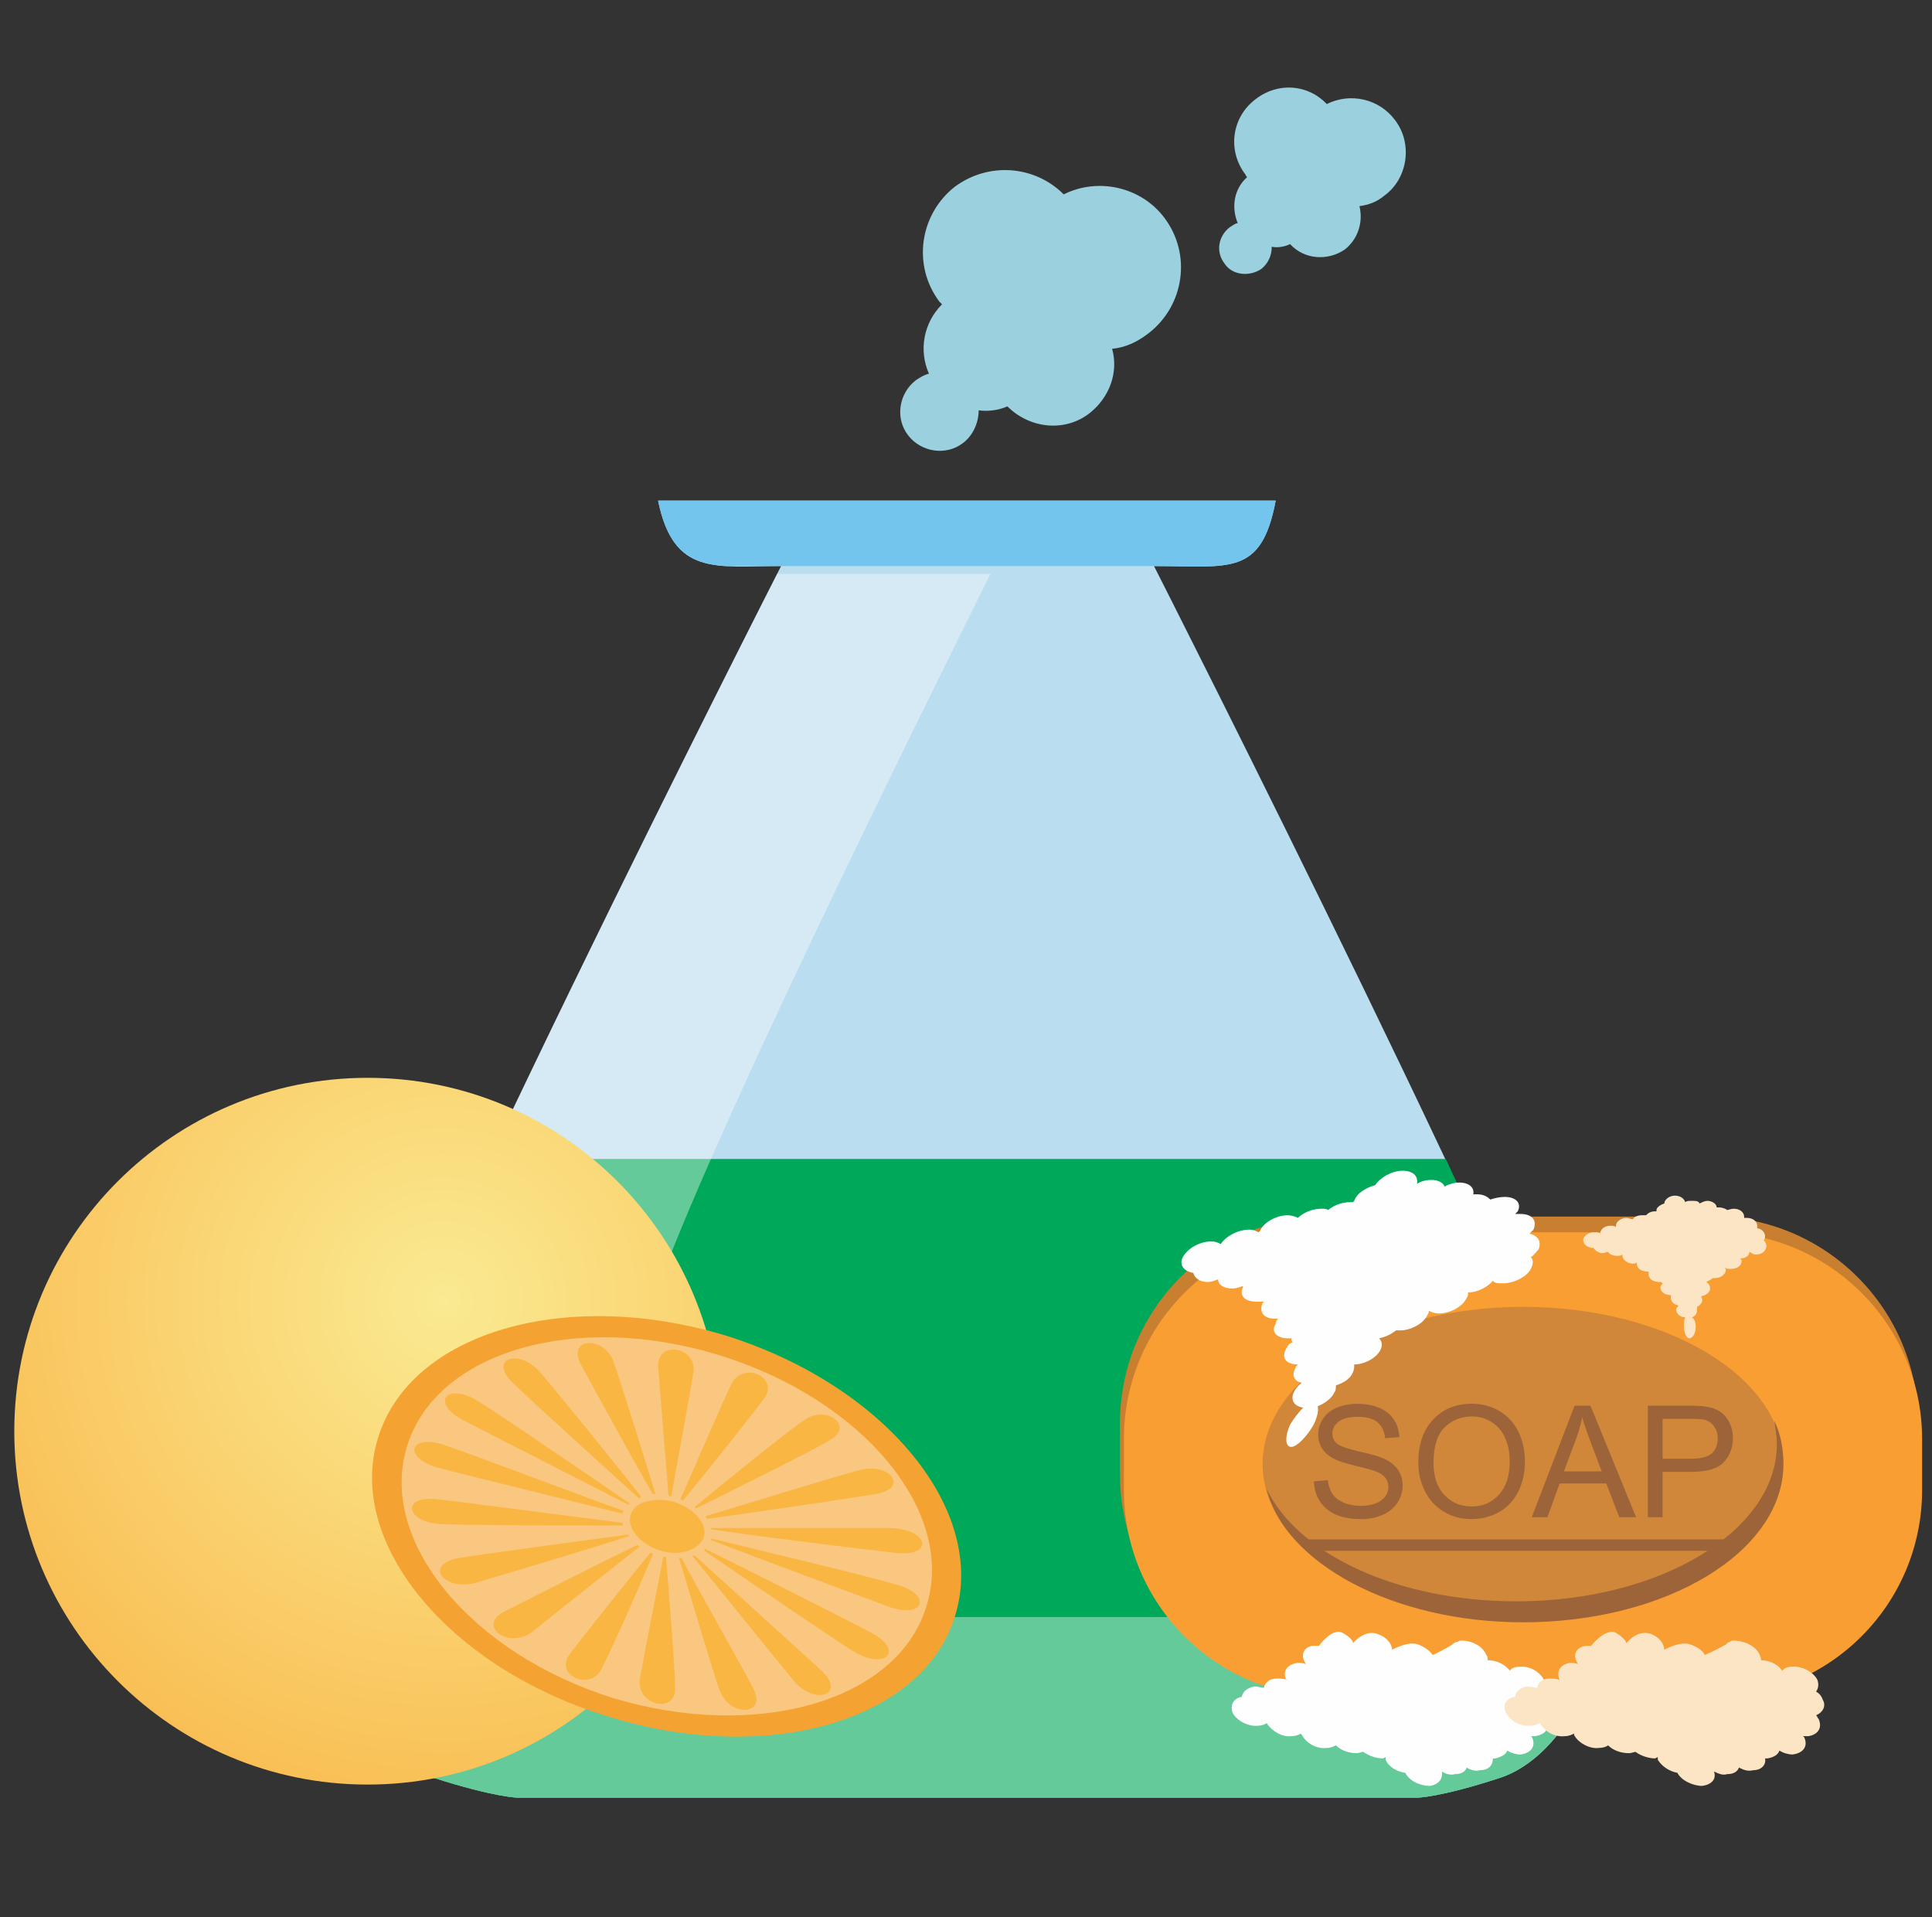 <svg viewBox="0 0 126 125" fill="none" xmlns="http://www.w3.org/2000/svg">
<rect x="0" y="0" width="126" height="125" fill="#333333" stroke="none"/>
<path fill-rule="evenodd" clip-rule="evenodd" d="M42.918 32.642C43.942 37.592 46.673 36.909 50.94 36.909C50.94 36.909 24.144 89.477 22.096 98.779C20.048 108.081 24.314 114.652 28.325 115.932C32.336 117.212 33.787 117.212 33.787 117.212C53.329 117.212 72.872 117.212 92.414 117.212C92.414 117.212 93.865 117.212 97.79 115.932C101.801 114.652 106.153 108.081 104.105 98.779C101.972 89.477 75.261 36.909 75.261 36.909C80.211 36.909 82.259 37.592 83.198 32.642C69.799 32.642 56.401 32.642 42.918 32.642Z" fill="#BADEF0"/>
<path fill-rule="evenodd" clip-rule="evenodd" d="M50.94 36.909H75.261C80.211 36.909 82.259 37.592 83.198 32.642C69.799 32.642 56.401 32.642 42.918 32.642C43.601 35.971 45.052 36.739 47.27 36.909H50.94Z" fill="#73C5EE"/>
<path fill-rule="evenodd" clip-rule="evenodd" d="M94.291 75.567H31.91C26.96 85.978 22.864 95.365 22.096 98.779C20.048 108.081 24.314 114.652 28.325 115.932C32.336 117.212 33.787 117.212 33.787 117.212C53.329 117.212 72.872 117.212 92.414 117.212C92.414 117.212 93.865 117.212 97.79 115.932C101.801 114.652 106.153 108.081 104.105 98.779C103.337 95.365 99.156 85.978 94.291 75.567Z" fill="#00A859"/>
<path fill-rule="evenodd" clip-rule="evenodd" d="M59.73 24.791C59.986 24.621 60.242 24.45 60.583 24.365C59.9 22.828 60.242 21.036 61.436 19.842C61.351 19.756 61.351 19.756 61.266 19.671C59.474 17.282 59.986 13.953 62.29 12.161C64.508 10.54 67.495 10.796 69.373 12.673C71.591 11.564 74.408 12.161 75.944 14.209C77.736 16.599 77.224 19.927 74.92 21.719C74.152 22.316 73.384 22.658 72.53 22.743C72.957 24.279 72.36 25.901 71.079 26.925C69.458 28.205 67.154 27.949 65.703 26.498C65.106 26.754 64.423 26.839 63.826 26.754C63.826 27.522 63.484 28.375 62.802 28.887C61.692 29.741 60.071 29.485 59.218 28.375C58.364 27.266 58.62 25.645 59.73 24.791Z" fill="#9BD1DE"/>
<path fill-rule="evenodd" clip-rule="evenodd" d="M80.211 14.807C80.381 14.721 80.552 14.551 80.723 14.551C80.296 13.527 80.467 12.332 81.32 11.564C81.32 11.479 81.235 11.479 81.235 11.393C80.04 9.857 80.296 7.638 81.917 6.444C83.368 5.334 85.331 5.505 86.526 6.785C88.062 6.017 89.939 6.444 90.963 7.809C92.158 9.345 91.817 11.649 90.28 12.759C89.768 13.185 89.256 13.356 88.659 13.441C88.915 14.465 88.574 15.575 87.72 16.257C86.611 17.026 85.075 16.94 84.136 15.916C83.795 16.087 83.283 16.172 82.941 16.087C82.941 16.684 82.685 17.196 82.259 17.538C81.491 18.049 80.381 17.964 79.869 17.196C79.272 16.428 79.442 15.404 80.211 14.807Z" fill="#9BD1DE"/>
<path fill-rule="evenodd" clip-rule="evenodd" d="M50.684 37.421C47.868 42.968 24.058 89.989 22.096 98.779C20.048 108.081 24.314 114.652 28.325 115.932C32.336 117.212 33.787 117.212 33.787 117.212C53.329 117.212 72.872 117.212 92.414 117.212C92.414 117.212 93.865 117.212 97.79 115.932C100.777 114.993 103.935 111.153 104.532 105.435H53.671C53.671 105.435 52.22 105.435 48.209 104.155C44.198 102.875 39.846 96.304 41.979 87.002C43.345 80.602 56.572 53.55 64.594 37.421H50.684Z" fill="#FEFEFE" fill-opacity="0.4"/>
<path d="M111.615 79.322H86.526C79.079 79.322 73.042 85.359 73.042 92.805V96.134C73.042 103.58 79.079 109.617 86.526 109.617H111.615C119.062 109.617 125.098 103.58 125.098 96.134V92.805C125.098 85.359 119.062 79.322 111.615 79.322Z" fill="#C97F30"/>
<path d="M111.871 80.346H86.782C79.335 80.346 73.298 86.383 73.298 93.829V97.158C73.298 104.604 79.335 110.641 86.782 110.641H111.871C119.318 110.641 125.354 104.604 125.354 97.158V93.829C125.354 86.383 119.318 80.346 111.871 80.346Z" fill="#F89E32"/>
<path d="M99.326 105.691C108.705 105.691 116.308 101.107 116.308 95.451C116.308 89.795 108.705 85.21 99.326 85.21C89.947 85.21 82.344 89.795 82.344 95.451C82.344 101.107 89.947 105.691 99.326 105.691Z" fill="#D0873A"/>
<path d="M85.691 96.589L86.599 96.509C86.642 96.873 86.741 97.172 86.896 97.407C87.055 97.638 87.299 97.827 87.63 97.972C87.961 98.114 88.332 98.185 88.746 98.185C89.113 98.185 89.437 98.131 89.718 98.022C89.999 97.913 90.207 97.764 90.342 97.576C90.481 97.384 90.551 97.175 90.551 96.951C90.551 96.723 90.484 96.524 90.352 96.356C90.22 96.184 90.002 96.04 89.698 95.924C89.503 95.848 89.071 95.731 88.403 95.572C87.736 95.41 87.268 95.258 87 95.116C86.653 94.934 86.394 94.709 86.222 94.442C86.053 94.171 85.969 93.868 85.969 93.534C85.969 93.167 86.073 92.825 86.281 92.508C86.49 92.187 86.794 91.944 87.194 91.779C87.594 91.614 88.038 91.531 88.528 91.531C89.066 91.531 89.541 91.618 89.951 91.794C90.364 91.966 90.681 92.22 90.903 92.557C91.124 92.895 91.243 93.276 91.26 93.703L90.337 93.772C90.288 93.313 90.119 92.966 89.832 92.731C89.547 92.496 89.126 92.379 88.567 92.379C87.985 92.379 87.561 92.486 87.293 92.701C87.028 92.913 86.896 93.169 86.896 93.47C86.896 93.731 86.99 93.946 87.179 94.114C87.364 94.283 87.847 94.457 88.627 94.635C89.41 94.81 89.947 94.964 90.238 95.096C90.661 95.291 90.974 95.539 91.175 95.84C91.377 96.138 91.478 96.481 91.478 96.871C91.478 97.258 91.367 97.623 91.146 97.967C90.924 98.308 90.605 98.574 90.189 98.766C89.775 98.954 89.309 99.048 88.79 99.048C88.132 99.048 87.58 98.952 87.134 98.761C86.691 98.569 86.342 98.281 86.088 97.898C85.837 97.511 85.704 97.075 85.691 96.589ZM92.499 95.384C92.499 94.177 92.823 93.233 93.471 92.552C94.119 91.868 94.956 91.526 95.98 91.526C96.651 91.526 97.256 91.686 97.795 92.007C98.334 92.328 98.744 92.775 99.025 93.351C99.309 93.923 99.451 94.572 99.451 95.299C99.451 96.037 99.302 96.696 99.005 97.278C98.707 97.86 98.286 98.301 97.74 98.602C97.195 98.899 96.607 99.048 95.975 99.048C95.291 99.048 94.679 98.883 94.141 98.552C93.602 98.222 93.194 97.77 92.916 97.199C92.638 96.627 92.499 96.022 92.499 95.384ZM93.491 95.399C93.491 96.275 93.726 96.966 94.195 97.471C94.668 97.974 95.26 98.225 95.97 98.225C96.694 98.225 97.289 97.971 97.755 97.461C98.225 96.952 98.46 96.23 98.46 95.294C98.46 94.703 98.359 94.187 98.157 93.747C97.959 93.305 97.666 92.962 97.279 92.721C96.896 92.476 96.465 92.354 95.985 92.354C95.304 92.354 94.717 92.589 94.225 93.058C93.736 93.524 93.491 94.304 93.491 95.399ZM99.897 98.924L102.689 91.655H103.726L106.701 98.924H105.605L104.757 96.723H101.717L100.919 98.924H99.897ZM101.995 95.939H104.459L103.701 93.926C103.469 93.314 103.297 92.812 103.185 92.418C103.092 92.885 102.962 93.347 102.793 93.807L101.995 95.939ZM107.469 98.924V91.655H110.211C110.694 91.655 111.063 91.678 111.317 91.724C111.674 91.784 111.973 91.898 112.215 92.067C112.456 92.232 112.649 92.465 112.795 92.766C112.944 93.067 113.018 93.397 113.018 93.757C113.018 94.376 112.821 94.9 112.428 95.329C112.034 95.756 111.324 95.969 110.296 95.969H108.431V98.924H107.469ZM108.431 95.111H110.311C110.932 95.111 111.373 94.995 111.634 94.764C111.896 94.532 112.026 94.207 112.026 93.787C112.026 93.483 111.949 93.224 111.793 93.009C111.641 92.79 111.439 92.647 111.188 92.577C111.026 92.534 110.727 92.513 110.291 92.513H108.431V95.111Z" fill="#9C6438"/>
<path d="M85.235 100.372H113.459V101.116H85.235V100.372Z" fill="#9C6438"/>
<path fill-rule="evenodd" clip-rule="evenodd" d="M115.882 94.171C115.882 99.803 108.287 104.411 98.9 104.411C91.134 104.411 84.648 101.339 82.6 97.072C83.795 101.937 90.878 105.777 99.326 105.777C108.713 105.777 116.308 101.168 116.308 95.451C116.308 94.512 116.138 93.488 115.711 92.635C115.796 93.147 115.882 93.659 115.882 94.171Z" fill="#9C6438"/>
<path d="M23.973 116.358C36.698 116.358 47.014 106.043 47.014 93.317C47.014 80.592 36.698 70.276 23.973 70.276C11.248 70.276 0.932 80.592 0.932 93.317C0.932 106.043 11.248 116.358 23.973 116.358Z" fill="url(#paint0_radial)"/>
<path fill-rule="evenodd" clip-rule="evenodd" d="M47.356 87.088C57.681 90.331 64.423 98.438 62.29 105.35C60.242 112.177 50.086 115.164 39.675 111.921C29.264 108.763 22.522 100.571 24.656 93.744C26.789 86.832 36.944 83.93 47.356 87.088Z" fill="#F4A332"/>
<path fill-rule="evenodd" clip-rule="evenodd" d="M46.929 88.368C56.316 91.269 62.375 98.608 60.412 104.753C58.535 110.897 49.404 113.542 40.017 110.726C30.715 107.825 24.656 100.486 26.533 94.341C28.411 88.112 37.542 85.466 46.929 88.368Z" fill="#F9C77F"/>
<path fill-rule="evenodd" clip-rule="evenodd" d="M43.942 97.925C45.307 98.352 46.161 99.376 45.905 100.23C45.564 101.083 44.283 101.51 43.003 101.083C41.723 100.656 40.87 99.632 41.126 98.779C41.382 97.925 42.662 97.584 43.942 97.925Z" fill="#FAB643"/>
<path fill-rule="evenodd" clip-rule="evenodd" d="M41.723 109.532C41.894 108.422 42.918 103.302 43.259 101.51H43.43C43.601 103.473 44.027 108.849 44.027 110.044C44.113 111.75 41.553 111.238 41.723 109.532ZM47.697 90.245C47.185 91.269 45.137 96.048 44.369 97.755L44.539 97.84C45.819 96.304 49.148 92.123 49.83 91.184C50.854 89.819 48.465 88.709 47.697 90.245ZM52.391 92.635C51.366 93.317 46.929 96.902 45.307 98.267L45.393 98.352C47.441 97.328 52.988 94.597 54.097 93.915C55.804 92.976 53.841 91.525 52.391 92.635ZM55.975 95.878C54.609 96.219 48.294 98.182 45.99 98.864L46.075 98.95V99.035C48.636 98.694 55.633 97.67 57.084 97.414C59.303 97.072 58.108 95.28 55.975 95.878ZM58.108 99.632C56.487 99.632 49.062 99.632 46.331 99.632L46.417 99.718C49.148 100.144 56.828 101.083 58.449 101.254C60.924 101.51 60.583 99.718 58.108 99.632ZM58.364 103.302C56.743 102.79 49.148 100.998 46.417 100.315L46.331 100.4C48.977 101.425 56.316 104.155 57.937 104.753C60.327 105.606 60.839 103.899 58.364 103.302ZM55.633 107.654C54.268 106.801 48.124 102.619 45.905 101.083L45.99 100.998C48.465 102.193 55.377 105.691 56.828 106.459C59.047 107.654 57.681 108.934 55.633 107.654ZM51.793 109.617C50.854 108.508 46.673 103.302 45.137 101.425H45.307C47.185 103.131 52.476 107.91 53.585 108.934C55.207 110.47 53.158 111.238 51.793 109.617ZM46.929 110.214C46.502 109.02 44.881 103.558 44.283 101.595H44.369H44.454C45.478 103.558 48.55 108.934 49.148 110.129C50.001 111.836 47.612 112.006 46.929 110.214Z" fill="#FAB643"/>
<path fill-rule="evenodd" clip-rule="evenodd" d="M39.248 108.763C39.761 107.825 41.894 103.046 42.577 101.339L42.491 101.254H42.406C41.211 102.704 37.798 106.971 37.115 107.91C36.176 109.275 38.566 110.3 39.248 108.763ZM45.222 89.477C45.051 90.587 44.113 95.707 43.772 97.584L43.601 97.499C43.43 95.536 43.003 90.16 42.918 89.05C42.918 87.344 45.478 87.856 45.222 89.477ZM40.017 88.794C40.443 89.989 42.15 95.451 42.747 97.413H42.577C41.467 95.536 38.48 90.075 37.883 88.965C36.944 87.173 39.419 87.088 40.017 88.794ZM35.238 89.477C36.176 90.587 40.358 95.707 41.809 97.584L41.723 97.669H41.638C39.761 95.963 34.47 91.184 33.446 90.16C31.824 88.624 33.787 87.856 35.238 89.477ZM31.312 91.44C32.678 92.293 38.822 96.475 41.041 98.011V98.096H40.955C38.48 96.816 31.568 93.317 30.117 92.549C27.984 91.355 29.264 90.075 31.312 91.44ZM29.093 94.256C30.629 94.768 38.054 97.584 40.699 98.523L40.614 98.608V98.694C37.883 98.011 30.203 96.133 28.581 95.707C26.192 95.024 26.704 93.403 29.093 94.256ZM28.837 99.376C30.459 99.462 37.968 99.462 40.614 99.462V99.291C37.798 98.95 30.203 97.925 28.496 97.755C26.107 97.499 26.448 99.291 28.837 99.376ZM30.971 103.216C32.422 102.79 38.736 100.912 41.041 100.144L40.955 100.059C38.395 100.4 31.398 101.339 29.861 101.595C27.643 102.022 28.923 103.729 30.971 103.216ZM34.64 106.459C35.579 105.691 40.102 102.107 41.723 100.827L41.553 100.742C39.59 101.68 34.043 104.497 32.848 105.094C31.142 106.033 33.104 107.483 34.64 106.459Z" fill="#FAB643"/>
<path fill-rule="evenodd" clip-rule="evenodd" d="M115.028 80.858C115.114 80.943 115.199 81.114 115.199 81.199C115.199 81.541 114.943 81.797 114.516 81.797C114.346 81.797 114.26 81.711 114.09 81.626C114.09 81.882 113.834 82.053 113.492 82.053C113.578 82.138 113.578 82.138 113.578 82.223C113.578 82.565 113.236 82.735 112.895 82.735C112.724 82.735 112.639 82.735 112.468 82.65C112.554 82.735 112.554 82.736 112.554 82.821C112.554 83.077 112.212 83.333 111.871 83.333C111.785 83.333 111.785 83.333 111.7 83.333C111.615 83.418 111.444 83.504 111.273 83.589C111.444 83.674 111.529 83.845 111.529 84.016C111.529 84.272 111.273 84.442 110.932 84.528C110.932 84.528 111.017 84.613 111.017 84.784C111.017 84.954 110.847 85.125 110.676 85.21C110.676 85.296 110.676 85.296 110.676 85.381C110.676 85.637 110.591 85.808 110.335 85.893C110.505 85.978 110.591 86.234 110.591 86.49C110.591 86.917 110.42 87.258 110.164 87.258C109.993 87.258 109.823 86.917 109.823 86.49C109.823 86.234 109.823 86.064 109.908 85.893C109.567 85.893 109.311 85.637 109.311 85.381C109.311 85.296 109.396 85.21 109.481 85.125C109.14 85.04 108.969 84.869 108.969 84.613C108.969 84.528 108.969 84.528 108.969 84.442C108.628 84.442 108.287 84.272 108.287 83.93C108.287 83.845 108.372 83.76 108.457 83.674C108.372 83.674 108.372 83.674 108.372 83.589C108.287 83.589 108.287 83.589 108.201 83.589C107.86 83.589 107.519 83.418 107.519 83.077C107.519 83.077 107.519 82.992 107.519 82.906C107.519 82.906 107.519 82.906 107.433 82.906C107.092 82.906 106.751 82.735 106.751 82.394V82.309C106.665 82.394 106.58 82.394 106.495 82.394C106.153 82.394 105.812 82.138 105.812 81.882V81.797C105.726 81.882 105.556 81.882 105.471 81.882C105.214 81.882 104.958 81.797 104.873 81.626C104.788 81.626 104.617 81.711 104.532 81.711C104.276 81.711 104.02 81.541 103.934 81.37C103.508 81.37 103.252 81.114 103.252 80.858C103.252 80.602 103.593 80.346 103.934 80.346C104.105 80.346 104.276 80.346 104.361 80.431C104.361 80.175 104.617 79.919 105.044 79.919C105.129 79.919 105.3 79.919 105.385 80.005V79.919C105.385 79.663 105.727 79.407 106.068 79.407C106.239 79.407 106.324 79.493 106.495 79.493C106.58 79.322 106.836 79.237 107.092 79.237C107.177 79.237 107.263 79.237 107.348 79.237C107.519 79.066 107.689 78.981 107.945 78.981H108.031V78.895C108.031 78.725 108.287 78.554 108.543 78.469C108.543 78.213 108.884 77.957 109.225 77.957C109.567 77.957 109.823 78.127 109.908 78.383C109.993 78.298 110.164 78.298 110.335 78.298C110.591 78.298 110.761 78.298 110.847 78.469C111.017 78.383 111.188 78.298 111.359 78.298C111.615 78.298 111.956 78.469 111.956 78.725H112.127C112.298 78.725 112.554 78.81 112.639 78.895C112.724 78.895 112.895 78.81 113.066 78.81C113.492 78.81 113.748 79.066 113.748 79.322V79.407C113.834 79.407 113.834 79.407 113.919 79.407C114.346 79.407 114.602 79.663 114.602 79.919C114.602 80.005 114.602 80.005 114.602 80.09C114.858 80.09 115.114 80.346 115.114 80.602C115.114 80.687 115.114 80.773 115.028 80.858Z" fill="#FBE5C5"/>
<path fill-rule="evenodd" clip-rule="evenodd" d="M99.838 81.968C100.009 82.138 100.009 82.394 99.838 82.736C99.582 83.248 98.729 83.674 98.046 83.674C97.705 83.674 97.449 83.674 97.364 83.504C97.022 83.93 96.339 84.272 95.742 84.272C95.742 84.442 95.742 84.528 95.657 84.613C95.401 85.21 94.547 85.637 93.865 85.637C93.523 85.637 93.353 85.552 93.182 85.466C93.182 85.552 93.182 85.637 93.097 85.722C92.841 86.32 91.987 86.746 91.305 86.746C91.219 86.746 91.134 86.746 91.049 86.746C90.707 87.002 90.366 87.173 89.939 87.258C90.11 87.429 90.195 87.685 90.025 88.026C89.769 88.538 89 88.965 88.318 88.965C88.318 89.136 88.318 89.306 88.232 89.477C88.062 89.904 87.635 90.16 87.123 90.331C87.123 90.501 87.123 90.672 87.038 90.757C86.867 91.184 86.355 91.525 85.928 91.696C86.014 91.867 85.928 92.379 85.672 92.891C85.246 93.659 84.563 94.341 84.222 94.341C83.795 94.341 83.795 93.659 84.136 92.891C84.392 92.464 84.734 92.037 84.99 91.781C84.392 91.696 84.136 91.269 84.392 90.757C84.478 90.587 84.648 90.331 84.904 90.16C84.392 90.075 84.222 89.648 84.478 89.221C84.478 89.136 84.563 89.05 84.648 88.965C83.88 88.965 83.539 88.538 83.88 87.941C83.966 87.77 84.051 87.6 84.307 87.514C84.222 87.429 84.222 87.344 84.222 87.258C84.136 87.258 84.051 87.258 83.966 87.258C83.283 87.258 82.856 86.832 83.198 86.32C83.198 86.149 83.283 86.064 83.368 85.978C83.283 85.978 83.197 85.978 83.112 85.978C82.429 85.978 82.088 85.552 82.344 84.954L82.429 84.869C82.259 84.869 82.088 84.869 81.917 84.869C81.149 84.869 80.808 84.442 81.064 83.93V83.845C80.893 83.93 80.552 84.016 80.381 84.016C79.784 84.016 79.443 83.76 79.443 83.418C79.187 83.504 79.016 83.589 78.76 83.589C78.248 83.589 77.906 83.333 77.821 82.992C77.224 82.906 76.882 82.48 77.138 81.968C77.48 81.37 78.248 80.943 79.016 80.943C79.272 80.943 79.443 81.029 79.613 81.114C79.955 80.602 80.723 80.175 81.491 80.175C81.747 80.175 81.917 80.261 82.088 80.346L82.173 80.261C82.429 79.663 83.283 79.237 83.966 79.237C84.222 79.237 84.478 79.322 84.648 79.407C84.99 79.066 85.587 78.81 86.184 78.81C86.355 78.81 86.526 78.81 86.611 78.895C87.038 78.554 87.55 78.383 88.062 78.383H88.232L88.318 78.298C88.488 77.786 89.086 77.445 89.683 77.274C90.025 76.762 90.793 76.335 91.475 76.335C92.158 76.335 92.499 76.677 92.414 77.189C92.67 77.018 93.011 76.933 93.353 76.933C93.779 76.933 94.121 77.103 94.206 77.359C94.547 77.189 94.889 77.103 95.145 77.103C95.827 77.103 96.169 77.445 96.083 77.871H96.34C96.766 77.871 97.022 78.042 97.193 78.213C97.449 78.127 97.79 78.042 98.132 78.042C98.9 78.042 99.241 78.469 98.985 78.981L98.814 79.151C98.985 79.151 99.07 79.151 99.156 79.151C99.924 79.151 100.265 79.578 100.009 80.175C99.924 80.261 99.838 80.346 99.753 80.431C100.35 80.602 100.521 80.943 100.35 81.456C100.18 81.626 100.009 81.882 99.838 81.968Z" fill="#FEFEFE"/>
<path fill-rule="evenodd" clip-rule="evenodd" d="M100.692 110.3C100.777 110.044 100.862 109.787 100.692 109.531C100.436 109.019 99.753 108.593 99.07 108.678C98.814 108.678 98.558 108.763 98.473 108.934C98.132 108.507 97.62 108.251 97.022 108.251C97.022 108.081 97.022 107.995 96.937 107.91C96.681 107.313 95.998 106.971 95.315 106.971C95.23 106.971 95.145 106.971 95.059 107.057C94.889 107.057 94.803 107.142 94.718 107.227C94.035 107.654 93.438 107.91 93.438 107.91C93.438 107.91 93.182 107.483 92.499 107.227C91.817 106.971 90.793 107.569 90.793 107.569C90.793 107.569 90.793 106.886 89.854 106.545C89 106.203 88.232 107.142 88.232 107.142C88.232 107.142 88.318 106.886 87.55 106.459C86.867 106.118 86.014 107.313 86.014 107.313H85.587C85.075 107.398 84.819 107.825 85.075 108.337L85.16 108.507C84.99 108.422 84.819 108.422 84.648 108.422C83.966 108.507 83.624 108.934 83.88 109.531H83.966C83.71 109.446 83.453 109.446 83.283 109.446C82.771 109.446 82.515 109.702 82.429 110.044C82.259 110.044 82.003 109.958 81.832 109.958C81.32 110.043 81.064 110.3 80.979 110.641C80.467 110.726 80.211 111.153 80.381 111.665C80.637 112.177 81.405 112.604 82.088 112.518C82.259 112.518 82.515 112.433 82.6 112.348C82.941 112.86 83.624 113.286 84.222 113.201C84.478 113.201 84.734 113.116 84.819 113.03L84.904 113.116C85.16 113.628 85.843 114.054 86.526 113.969C86.782 113.969 86.952 113.884 87.123 113.798C87.464 114.14 87.976 114.31 88.488 114.31C88.659 114.31 88.744 114.225 88.915 114.225C89.256 114.481 89.768 114.652 90.195 114.652L90.366 114.566V114.737C90.537 115.164 91.049 115.505 91.646 115.59C91.902 116.102 92.585 116.444 93.267 116.444C93.779 116.359 94.121 116.017 94.035 115.505C94.291 115.676 94.633 115.761 94.889 115.676C95.315 115.676 95.571 115.505 95.657 115.249C95.913 115.42 96.254 115.505 96.51 115.42C97.108 115.42 97.364 115.078 97.364 114.652H97.534C97.876 114.566 98.217 114.396 98.302 114.14C98.558 114.31 98.9 114.396 99.156 114.396C99.838 114.31 100.18 113.884 99.924 113.286L99.838 113.201C99.924 113.201 100.009 113.201 100.094 113.201C100.777 113.116 101.118 112.689 100.862 112.092C100.777 112.006 100.692 111.921 100.606 111.836C101.118 111.665 101.374 111.238 101.118 110.812C101.033 110.556 100.862 110.385 100.692 110.3Z" fill="#FEFEFE"/>
<path fill-rule="evenodd" clip-rule="evenodd" d="M118.442 110.3C118.613 110.044 118.612 109.787 118.527 109.531C118.271 109.019 117.503 108.593 116.82 108.678C116.564 108.678 116.394 108.763 116.223 108.934C115.967 108.507 115.37 108.251 114.858 108.251C114.858 108.081 114.772 107.995 114.772 107.91C114.516 107.313 113.748 106.971 113.066 106.971C112.98 106.971 112.895 106.971 112.81 107.057C112.724 107.057 112.639 107.142 112.554 107.227C111.785 107.654 111.188 107.91 111.188 107.91C111.188 107.91 111.017 107.483 110.249 107.227C109.567 106.971 108.543 107.569 108.543 107.569C108.543 107.569 108.543 106.886 107.689 106.545C106.751 106.203 106.068 107.142 106.068 107.142C106.068 107.142 106.068 106.886 105.385 106.459C104.702 106.118 103.764 107.313 103.764 107.313H103.422C102.825 107.398 102.569 107.825 102.825 108.337L102.91 108.507C102.74 108.422 102.569 108.422 102.398 108.422C101.801 108.507 101.46 108.934 101.716 109.531C101.46 109.446 101.289 109.446 101.033 109.446C100.606 109.446 100.265 109.702 100.265 110.044C100.009 110.044 99.838 109.958 99.582 109.958C99.156 110.043 98.814 110.3 98.814 110.641C98.217 110.726 97.961 111.153 98.217 111.665C98.473 112.177 99.156 112.604 99.838 112.518C100.094 112.518 100.265 112.433 100.436 112.348C100.692 112.86 101.374 113.286 102.057 113.201C102.313 113.201 102.484 113.116 102.654 113.03V113.116C102.91 113.628 103.678 114.054 104.276 113.969C104.532 113.969 104.788 113.884 104.873 113.798C105.214 114.14 105.727 114.31 106.239 114.31C106.409 114.31 106.58 114.225 106.665 114.225C107.007 114.481 107.519 114.652 107.945 114.652L108.116 114.566V114.737C108.372 115.164 108.884 115.505 109.396 115.59C109.652 116.102 110.42 116.444 111.017 116.444C111.615 116.359 111.956 116.017 111.785 115.505C112.127 115.676 112.383 115.761 112.639 115.676C113.066 115.676 113.322 115.505 113.407 115.249C113.748 115.42 114.004 115.505 114.346 115.42C114.858 115.42 115.199 115.078 115.114 114.652H115.284C115.711 114.566 115.967 114.396 116.052 114.14C116.308 114.31 116.65 114.396 116.906 114.396C117.588 114.31 117.93 113.884 117.674 113.286L117.588 113.201C117.674 113.201 117.759 113.201 117.93 113.201C118.527 113.116 118.868 112.689 118.612 112.092C118.527 112.006 118.527 111.921 118.442 111.836C118.869 111.665 119.125 111.238 118.869 110.812C118.783 110.556 118.613 110.385 118.442 110.3Z" fill="#FBE5C5"/>
<defs>
<radialGradient id="paint0_radial" cx="0" cy="0" r="1" gradientUnits="userSpaceOnUse" gradientTransform="translate(28.889 84.742) rotate(112.471) scale(80.691)">
<stop stop-color="#FAEA91"/>
<stop offset="0.659" stop-color="#F9A531"/>
<stop offset="1" stop-color="#B77E3B"/>
</radialGradient>
</defs>
</svg>